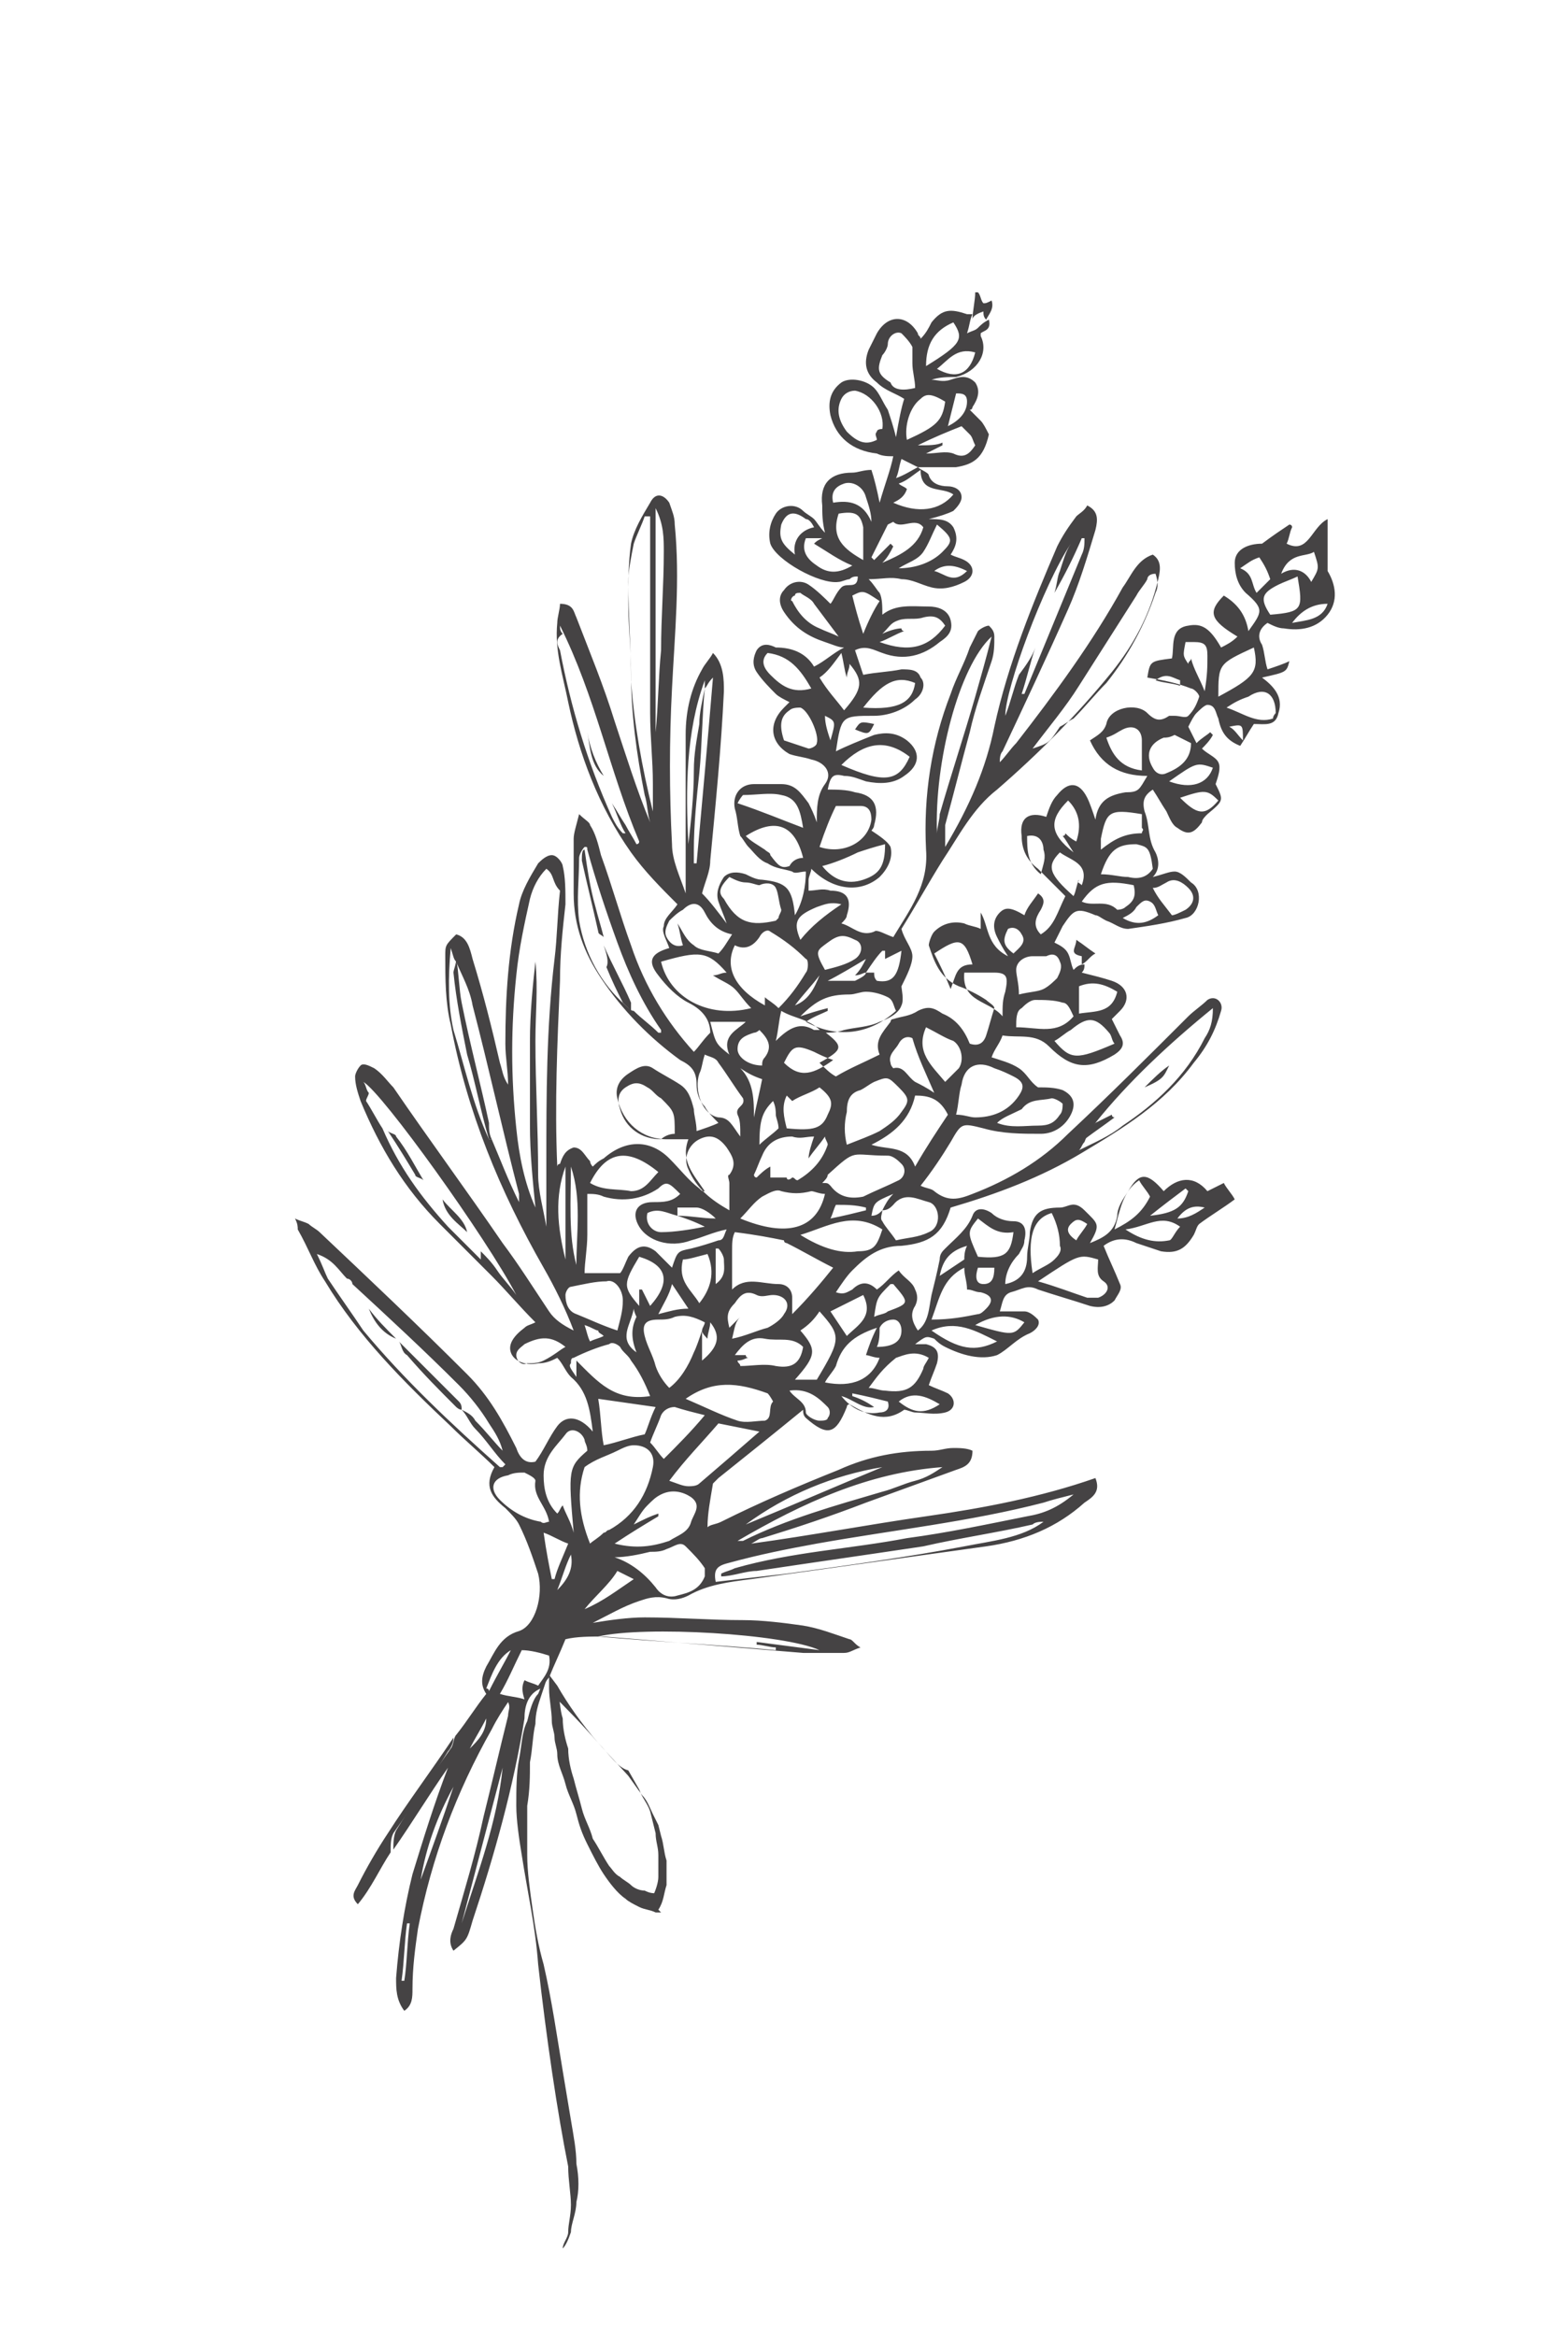 <?xml version="1.0" encoding="utf-8"?>
<!-- Generator: Adobe Illustrator 17.1.0, SVG Export Plug-In . SVG Version: 6.00 Build 0)  -->
<!DOCTYPE svg PUBLIC "-//W3C//DTD SVG 1.1//EN" "http://www.w3.org/Graphics/SVG/1.1/DTD/svg11.dtd">
<svg version="1.1" id="Capa_1" xmlns="http://www.w3.org/2000/svg" xmlns:xlink="http://www.w3.org/1999/xlink" x="0px" y="0px"
	 viewBox="0 0 57.4 85.5" enable-background="new 0 0 57.4 85.5" xml:space="preserve">
<g>
	<g>
		<path fill="#454344" d="M39.7,35.3c0,0.1,0,0.2-0.1,0.3c0.4,0.1,0.8,0.2,1.1,0.3c0.6,0.2,0.7,0.7,0.3,1.1
			c-0.1,0.1-0.2,0.2-0.3,0.3c0.1,0.2,0.2,0.4,0.3,0.6c0.2,0.3,0.1,0.5-0.2,0.7c-1,0.6-1.6,0.5-2.4-0.3c-0.5-0.5-1.1-0.3-1.7-0.4
			c-0.1,0.3-0.3,0.5-0.4,0.8c0.3,0.1,0.7,0.2,1,0.4c0.3,0.2,0.4,0.5,0.7,0.7c0.3,0,0.6,0,0.9,0.1c0.4,0.2,0.5,0.5,0.3,0.9
			c-0.2,0.4-0.6,0.7-1.1,0.7c-0.7,0-1.4,0-2.1-0.2c-0.8-0.2-0.8-0.2-1.2,0.5c-0.3,0.5-0.7,1.1-1.1,1.6c0.2,0.1,0.4,0.1,0.5,0.2
			c0.5,0.4,0.9,0.3,1.4,0.1c1.3-0.5,2.5-1.2,3.5-2.2c1.5-1.4,2.9-2.8,4.4-4.3c0.2-0.2,0.5-0.4,0.7-0.6c0.3-0.2,0.6,0.1,0.5,0.4
			c-0.2,0.7-0.5,1.3-1,1.9c-1.1,1.5-2.6,2.4-4.1,3.3c-1.5,0.9-3.1,1.5-4.8,2c-0.3,1-0.8,1.3-1.8,1.4c-0.8,0-1.3,0.4-1.8,0.9
			c-0.2,0.2-0.4,0.5-0.6,0.8c0.3,0.1,0.4,0,0.6-0.1c0.3-0.3,0.6-0.3,0.9,0c0.3-0.2,0.5-0.5,0.8-0.7c0.2,0.3,0.5,0.4,0.6,0.7
			c0.1,0.2,0.1,0.4,0,0.6c-0.2,0.3-0.1,0.6,0.1,0.9c0.4-0.3,0.4-0.8,0.5-1.3c0.1-0.4,0.2-0.8,0.3-1.3c0-0.2,0.1-0.3,0.2-0.4
			c0.4-0.4,0.8-0.7,1-1.2c0.1-0.3,0.4-0.3,0.7-0.1c0.2,0.2,0.5,0.3,0.8,0.3c0.4,0,0.5,0.3,0.4,0.7c0,0.2-0.1,0.3-0.2,0.5
			c-0.3,0.3-0.5,0.7-0.5,1.1c0.5-0.1,0.8-0.4,0.8-1c0-0.3,0.1-0.6,0.1-0.9c0.1-0.7,0.4-0.9,1.1-0.9c0.3,0,0.5-0.3,0.9,0.1
			c0.5,0.5,0.6,0.5,0.2,1.2c0.5-0.2,0.9-0.4,1-1c0-0.3,0.2-0.6,0.4-0.9c0.4-0.7,0.7-0.7,1.3,0c0.5-0.5,1.1-0.6,1.6,0
			c0.2-0.1,0.4-0.2,0.6-0.3c0.1,0.2,0.3,0.4,0.4,0.6c-0.4,0.3-0.9,0.6-1.3,0.9c-0.1,0.1-0.1,0.2-0.2,0.4c-0.3,0.5-0.6,0.7-1.2,0.6
			c-0.3-0.1-0.6-0.2-0.9-0.3c-0.4-0.2-0.8-0.2-1.2,0.1c0.2,0.5,0.4,0.9,0.6,1.4c0.1,0.2-0.1,0.4-0.2,0.6c-0.2,0.2-0.5,0.3-0.9,0.2
			c-0.6-0.2-1.3-0.4-1.9-0.6c-0.4-0.2-0.6,0-1,0.1c-0.3,0.1-0.3,0.4-0.4,0.7c0.3,0,0.6,0,0.9,0c0.2,0,0.4,0.2,0.5,0.3
			c0.1,0.2-0.1,0.4-0.3,0.5c-0.5,0.2-0.8,0.6-1.2,0.8c-0.6,0.2-1.3,0-1.9-0.3c-0.2-0.1-0.3-0.2-0.4-0.3c-0.3-0.1-0.3-0.1-0.7,0.2
			c0.2,0,0.3,0,0.4,0c0.4,0.1,0.5,0.3,0.4,0.7c-0.1,0.3-0.2,0.5-0.3,0.8c0.2,0.1,0.5,0.2,0.7,0.3c0.3,0.2,0.3,0.6-0.1,0.7
			c-0.4,0.1-0.8,0-1.1,0c-0.1,0-0.3-0.1-0.4-0.1c-0.7,0.5-1.3,0.2-2-0.2c0,0-0.1,0-0.1,0.1c-0.4,1-0.7,1.1-1.5,0.4
			c-0.1-0.1-0.1-0.2-0.1-0.3c-1.1,0.9-2.1,1.7-3.1,2.5c-0.1,0.1-0.2,0.2-0.2,0.2c-0.1,0.6-0.2,1.1-0.2,1.6c0.1-0.1,0.3-0.1,0.5-0.2
			c1.4-0.7,2.8-1.3,4.3-1.9c1.1-0.5,2.2-0.7,3.4-0.7c0.3,0,0.5-0.1,0.8-0.1c0.2,0,0.5,0,0.7,0.1c0,0.5-0.3,0.6-0.6,0.7
			c-1.1,0.4-2.2,0.8-3.3,1.2c-1.3,0.5-2.5,0.9-3.8,1.3c-0.1,0-0.2,0.1-0.4,0.2c2.2-0.3,4.3-0.7,6.4-1c2.1-0.3,4.2-0.7,6.2-1.4
			c0.2,0.5-0.1,0.7-0.4,0.9c-1,0.9-2.2,1.4-3.6,1.6c-2.9,0.4-5.7,0.8-8.6,1.2c-0.8,0.1-1.6,0.2-2.3,0.6c-0.2,0.1-0.5,0.2-0.8,0.1
			c-0.4-0.1-0.7,0-1,0.1c-0.6,0.2-1.1,0.5-1.7,0.8c0.6-0.1,1.3-0.2,1.9-0.2c1.2,0,2.4,0.1,3.6,0.1c0.7,0,1.5,0.1,2.2,0.2
			c0.6,0.1,1.1,0.3,1.7,0.5c0.1,0,0.2,0.2,0.4,0.3c-0.3,0.1-0.4,0.2-0.6,0.2c-0.5,0-1,0-1.5,0c-2.4-0.2-4.9-0.4-7.3-0.6
			c-0.5,0-1,0-1.4,0.1c-0.2,0.5-0.4,0.9-0.6,1.4c-0.1,0.1-0.2,0.3-0.3,0.4c-0.5,0.2-0.6,0.7-0.6,1.1c-0.4,2.5-1.1,5-1.9,7.4
			c-0.2,0.7-0.2,0.7-0.7,1.1c-0.2-0.3-0.1-0.6,0-0.8c0.4-1.4,0.8-2.7,1.1-4.1c0.3-1.2,0.6-2.5,0.9-3.7c0-0.2,0.1-0.3,0-0.5
			c-0.2,0.3-0.4,0.6-0.6,1c-1.3,2.3-2.2,4.7-2.7,7.3c-0.1,0.7-0.2,1.4-0.2,2.2c0,0.3,0,0.6-0.3,0.8c-0.3-0.4-0.3-0.8-0.3-1.2
			c0.1-1.3,0.3-2.6,0.6-3.8c0.4-1.3,0.8-2.6,1.3-3.9c-0.7,1-1.3,2-2,3c0-0.2,0-0.5,0.1-0.7c0.6-1,1.3-2,2-3c0.1-0.1,0.1-0.4,0.2-0.5
			c0.4-0.5,0.7-1,1.1-1.5c-0.2-0.3-0.2-0.6,0-1c0.3-0.5,0.5-1.1,1.2-1.3c0.6-0.2,0.9-1.3,0.7-2.1c-0.2-0.6-0.4-1.2-0.7-1.8
			c-0.1-0.2-0.3-0.4-0.5-0.6c-0.5-0.4-0.8-0.8-0.4-1.5c-0.5-0.5-1.1-1-1.6-1.5c-1.7-1.6-3.4-3.3-4.6-5.3c-0.4-0.6-0.6-1.2-1-1.9
			c0-0.1,0-0.2-0.1-0.4c0.2,0.1,0.3,0.1,0.5,0.2c0.1,0.1,0.3,0.2,0.4,0.3c1.8,1.7,3.6,3.4,5.4,5.2c0.8,0.8,1.3,1.7,1.8,2.7
			c0.1,0.3,0.3,0.6,0.7,0.5c0.3-0.4,0.5-0.9,0.8-1.3c0.3-0.4,0.8-0.4,1.3,0.2c-0.1-0.8-0.2-1.5-0.8-2c-0.2-0.2-0.3-0.5-0.5-0.7
			c-0.2,0.1-0.4,0.2-0.7,0.2c-0.5,0.1-0.9-0.1-1-0.4c-0.1-0.3,0.1-0.6,0.5-0.9c0.1-0.1,0.2-0.1,0.4-0.2c-0.6-0.6-1.1-1.2-1.6-1.7
			c-0.6-0.6-1.3-1.3-1.9-1.9c-1.3-1.3-2.2-2.8-2.9-4.5c-0.1-0.3-0.2-0.6-0.2-0.9c0-0.1,0.1-0.3,0.2-0.4c0.1-0.1,0.3,0,0.5,0.1
			c0.3,0.2,0.5,0.5,0.7,0.7c1.3,1.9,2.7,3.8,4,5.7c0.6,0.8,1.1,1.6,1.7,2.5c0.2,0.3,0.5,0.5,0.9,0.7c-0.3-0.8-0.7-1.6-1.1-2.3
			c-1.6-2.8-2.8-5.7-3.4-8.9c-0.2-0.8-0.2-1.7-0.2-2.5c0-0.4,0-0.4,0.4-0.8c0.4,0.1,0.5,0.5,0.6,0.9c0.4,1.3,0.7,2.5,1,3.8
			c0.1,0.3,0.1,0.5,0.3,0.8c0-0.5-0.1-1-0.1-1.5c0-1.7,0.1-3.4,0.5-5.1c0.1-0.5,0.4-1,0.7-1.5c0.1-0.1,0.3-0.3,0.5-0.3
			c0.2,0,0.4,0.3,0.4,0.4c0.1,0.4,0.1,0.9,0.1,1.4c-0.1,0.9-0.2,1.8-0.2,2.8c-0.1,2.3-0.2,4.5-0.1,6.8c0,0,0-0.1,0.1-0.1
			c0.1-0.3,0.2-0.5,0.5-0.6c0.3,0,0.4,0.3,0.6,0.5c0,0,0,0.1,0.1,0.2c0.1-0.1,0.2-0.2,0.4-0.3c0.8-0.7,1.7-0.7,2.4,0
			c0.4,0.4,0.7,0.8,1.1,1.1c0.1,0.1,0.1,0.1,0.2,0.1c-0.4-0.6-0.9-1.1-0.6-1.9c-0.3,0-0.5,0-0.8,0c-0.9,0-1.6-0.6-1.8-1.5
			c-0.1-0.4,0.1-0.7,0.4-0.9c0.3-0.2,0.6-0.4,0.9-0.2c0.3,0.2,0.7,0.4,1,0.6c0.3,0.2,0.4,0.5,0.5,0.9c0,0.2,0.1,0.5,0.1,0.8
			c0.3-0.1,0.6-0.2,0.8-0.3c-0.2-0.2-0.4-0.4-0.5-0.6c-0.2-0.2-0.3-0.5-0.3-0.8c0-0.5-0.2-0.7-0.6-0.9c-1.1-0.8-2.1-1.8-2.9-3
			c-0.6-0.9-1-1.9-1-3.1c0-0.7,0-1.4,0-2c0-0.2,0.1-0.5,0.2-0.9c0.2,0.2,0.4,0.3,0.4,0.4c0.2,0.3,0.3,0.7,0.4,1.1
			c0.4,1.1,0.7,2.2,1.1,3.3c0.5,1.5,1.3,2.8,2.3,3.9c0.2-0.2,0.3-0.4,0.6-0.7c0-0.4-0.2-0.8-0.8-1.1c-0.4-0.2-0.8-0.6-1.1-1
			c-0.4-0.5-0.3-0.8,0.4-1c-0.1-0.3-0.3-0.6-0.2-0.8c0-0.3,0.3-0.5,0.5-0.8c-0.6-0.6-1.2-1.2-1.7-1.9c-1.2-1.7-1.9-3.6-2.3-5.5
			c-0.2-1-0.5-1.9-0.4-2.9c0-0.2,0.1-0.5,0.1-0.7c0.5,0,0.5,0.3,0.6,0.5c0.5,1.3,1,2.5,1.4,3.8c0.4,1.2,0.8,2.5,1.3,3.7
			c-0.1-0.3-0.1-0.7-0.2-1c-0.3-1.5-0.5-3-0.5-4.5c0-0.8-0.1-1.7-0.1-2.5c0-0.8,0-1.5,0.1-2.2c0.1-0.5,0.4-1,0.7-1.5
			c0.2-0.4,0.5-0.3,0.7,0c0.1,0.3,0.2,0.5,0.2,0.8c0.2,2,0,4-0.1,6c-0.1,1.9-0.1,3.8,0,5.7c0,0.6,0.3,1.2,0.5,1.8c0-0.7,0-1.3,0-2
			c0-1.3,0-2.5,0-3.8c0-0.9,0.2-1.7,0.6-2.4c0.1-0.2,0.3-0.4,0.4-0.6c0.4,0.4,0.4,1,0.4,1.4c-0.1,2.1-0.3,4.1-0.5,6.2
			c0,0.4-0.2,0.8-0.3,1.2c0.3,0.3,0.6,0.7,0.9,1.1c-0.1-0.3-0.2-0.5-0.3-0.8c-0.1-0.3,0-0.6,0.2-0.9c0.2-0.2,0.5-0.2,0.8-0.1
			c0.2,0.1,0.4,0.2,0.6,0.2c0.9,0.1,1.1,0.3,1.2,1.3c0.3-0.5,0.4-1.1,0.4-1.6c-0.2,0-0.4,0.1-0.5,0c-0.3-0.1-0.6-0.1-0.9-0.3
			c-0.3-0.1-0.5-0.4-0.7-0.6c-0.1-0.1-0.2-0.3-0.3-0.4c-0.1-0.3-0.1-0.7-0.2-1c-0.1-0.5,0.2-0.9,0.7-0.9c0.3,0,0.7,0,1,0
			c0.5,0,0.7,0.3,1,0.7c0.1,0.2,0.2,0.4,0.3,0.7c0-0.5,0-1,0.3-1.4c0.3-0.4,0-0.8-0.5-0.9c-0.3-0.1-0.5-0.1-0.8-0.2
			c-0.7-0.4-0.8-1.1-0.2-1.7c0.1-0.1,0.1-0.1,0.2-0.2c-0.2-0.1-0.4-0.2-0.5-0.3c-0.2-0.2-0.5-0.5-0.7-0.8c-0.2-0.3-0.1-0.6,0-0.8
			c0.2-0.3,0.5-0.2,0.7-0.1c0.6,0,1.1,0.2,1.4,0.7c0.4-0.2,0.7-0.5,1.1-0.7c-0.2,0-0.4-0.1-0.7-0.2c-0.6-0.2-1.1-0.5-1.5-1.1
			c-0.2-0.3-0.2-0.6,0-0.8c0.2-0.3,0.6-0.4,0.9-0.2c0.3,0.2,0.6,0.5,0.8,0.7c0.1-0.1,0.2-0.4,0.4-0.6c0.2-0.2,0.6,0.1,0.6-0.4
			c-0.1,0-0.2,0-0.3,0.1c-0.1,0-0.3,0.1-0.4,0.1c-0.7,0.1-2.3-0.8-2.5-1.4c-0.1-0.4,0-0.8,0.2-1.1c0.2-0.3,0.7-0.4,1-0.1
			c0.1,0.1,0.3,0.2,0.4,0.3c0.1,0.1,0.2,0.3,0.4,0.5c-0.1-0.4-0.1-0.7-0.1-1c-0.1-0.8,0.3-1.2,1.1-1.2c0.2,0,0.4-0.1,0.7-0.1
			c0.1,0.3,0.2,0.7,0.3,1.2c0.2-0.7,0.4-1.2,0.5-1.7c-0.2,0-0.4,0-0.6-0.1c-0.9-0.1-1.5-0.6-1.7-1.4c-0.1-0.5,0-0.9,0.4-1.2
			c0.3-0.2,0.9-0.1,1.2,0.2c0.2,0.2,0.3,0.5,0.5,0.8c0.1,0.3,0.2,0.6,0.3,1c0.1-0.6,0.2-1.1,0.3-1.4c-0.3-0.2-0.7-0.3-1-0.6
			c-0.4-0.3-0.5-0.7-0.3-1.2c0.1-0.2,0.2-0.4,0.3-0.6c0.4-0.7,1.1-0.7,1.5,0c0,0.1,0.1,0.1,0.1,0.2c0.2-0.2,0.3-0.4,0.4-0.6
			c0.4-0.5,0.7-0.5,1.3-0.3c0.1,0,0.1,0,0.2,0l0,0c-0.1,0.2-0.1,0.4-0.2,0.7c0.2-0.1,0.3-0.1,0.4-0.2c0.1-0.1,0.2-0.2,0.4-0.3
			c0.1,0.4-0.2,0.4-0.3,0.5c0,0,0,0.1,0,0.1c0.3,0.6-0.1,1.3-0.9,1.5c-0.3,0-0.6,0-0.9,0.1c0.2,0,0.4,0.1,0.7,0
			c0.3-0.1,0.6-0.2,0.9,0.1c0.2,0.3,0.1,0.6-0.1,0.9c0,0,0,0.1-0.1,0.1c0.1,0.1,0.3,0.3,0.4,0.4c0.1,0.1,0.2,0.3,0.3,0.5
			C36,16.8,35.6,17,35,17.1c-0.5,0-0.9,0-1.4,0c-0.2-0.1-0.4-0.2-0.6-0.3c-0.1,0.3-0.1,0.5-0.2,0.7c0.3-0.1,0.6-0.3,0.8-0.4
			c0.1,0.1,0.4,0.2,0.4,0.3c0.1,0.3,0.4,0.4,0.7,0.4c0.2,0,0.5,0.1,0.5,0.4c0,0.2-0.2,0.4-0.3,0.5c-0.2,0.1-0.5,0.2-0.9,0.3
			c0.4,0,0.7,0,0.9,0.3c0.2,0.4,0.1,0.7-0.1,1c0.2,0.1,0.3,0.1,0.5,0.2c0.4,0.2,0.4,0.6,0,0.8c-0.4,0.2-0.8,0.3-1.2,0.2
			c-0.4-0.1-0.7-0.3-1.1-0.3c-0.4-0.1-0.7,0-1.2,0c0.2,0.2,0.3,0.4,0.4,0.5c0.1,0.2,0.1,0.5,0.1,0.8c0.5-0.4,1.1-0.3,1.7-0.3
			c0.3,0,0.7,0.1,0.8,0.5c0.1,0.4-0.1,0.6-0.4,0.8c-0.6,0.5-1.3,0.7-2.1,0.4c-0.3-0.1-0.6-0.3-1-0.1c0.1,0.3,0.2,0.6,0.3,0.9
			c0.5-0.1,0.9-0.1,1.4-0.2c0.3,0,0.6,0,0.7,0.3c0.2,0.2,0.1,0.6-0.2,0.8c-0.4,0.4-1,0.6-1.5,0.6c-1.2,0-1.2,0-1.4,1.3
			c0.4-0.2,0.9-0.4,1.4-0.6c0.4-0.1,0.8-0.1,1.2,0.2c0.5,0.4,0.5,0.9-0.1,1.3c-0.4,0.3-0.9,0.3-1.4,0.2c-0.3-0.1-0.5-0.2-0.8-0.2
			c-0.4-0.1-0.5,0-0.6,0.5c0.3,0,0.7,0,1,0.1c0.7,0.1,0.9,0.5,0.7,1.2c0,0.1-0.1,0.2-0.1,0.2c0.3,0.2,0.6,0.4,0.7,0.6
			c0.1,0.4-0.1,0.8-0.4,1.1c-0.7,0.6-1.7,0.5-2.5-0.3c0,0.1-0.1,0.3-0.1,0.4c0,0.1,0,0.3,0,0.4c0.3,0,0.5-0.1,0.8,0
			c0.6,0,0.8,0.3,0.6,0.9c0,0.1-0.1,0.2-0.2,0.3c0.4,0.1,0.7,0.5,1.2,0.3c0.1-0.1,0.4,0.1,0.7,0.2c0.6-1,1.3-1.9,1.2-3.2
			c-0.1-2,0.2-3.9,0.9-5.7c0.2-0.6,0.5-1.1,0.7-1.7c0.1-0.2,0.2-0.4,0.3-0.6c0.1-0.1,0.3-0.2,0.4-0.2c0.1,0.1,0.2,0.2,0.2,0.4
			c0,0.3,0,0.6-0.1,0.9c-0.3,0.9-0.6,1.7-0.8,2.6c-0.3,1.1-0.6,2.3-0.9,3.4c0,0.2,0,0.4,0,0.8c0.9-1.5,1.5-2.9,1.8-4.4
			c0.5-2.3,1.4-4.5,2.3-6.6c0.2-0.4,0.4-0.7,0.7-1.1c0.1-0.1,0.3-0.2,0.4-0.4c0.4,0.2,0.4,0.5,0.3,0.9c-0.3,1-0.6,2-1,2.9
			c-0.8,1.8-1.6,3.5-2.4,5.2c-0.1,0.1-0.1,0.3-0.1,0.4c0.2-0.2,0.4-0.5,0.6-0.7c1.4-1.8,2.8-3.7,3.9-5.7c0.3-0.4,0.5-1,1.1-1.2
			c0.3,0.2,0.3,0.5,0.2,0.9c-0.3,1.3-0.9,2.4-1.7,3.4c-1.3,1.6-2.7,3-4.2,4.3c-0.9,0.7-1.4,1.7-2,2.6c-0.5,0.8-1,1.7-1.5,2.5
			c0.1,0.4,0.4,0.7,0.4,1c0,0.3-0.2,0.7-0.4,1.1c0,0.1,0.1,0.5,0,0.7c-0.1,0.3-0.5,0.5-0.8,0.6c-0.4,0.2-0.9,0.2-1.3,0.3
			c-0.3,0.1-0.5,0.1-0.8,0.1c-0.4-0.5-1-0.5-1.5-0.8c-0.1,0.4-0.1,0.7-0.2,1.1c0.5-0.5,0.9-0.7,1.4-0.4c0.1,0,0.2,0,0.3,0
			c0.8,0.6,0.8,0.7-0.1,1.2c0.2,0.2,0.4,0.4,0.6,0.5c0.5-0.3,1-0.5,1.6-0.8c-0.2-0.5,0.1-0.8,0.4-1.2c0,0,0-0.1,0.1-0.1
			c0.3-0.1,0.6-0.1,0.9-0.3c0.4-0.2,0.6-0.1,0.9,0.1c0.5,0.2,0.8,0.6,1,1.1c0.3,0.1,0.5,0,0.6-0.3c0.1-0.3,0.2-0.7,0.3-1
			c0-0.1-0.2-0.2-0.3-0.3c-0.3-0.2-0.7-0.4-1-0.5c-0.7-0.3-0.9-0.9-1.1-1.5c0-0.1,0.1-0.4,0.2-0.5c0.3-0.3,0.7-0.4,1.1-0.3
			c0.2,0.1,0.4,0.1,0.6,0.2c0-0.2,0-0.4,0-0.6c0.3,0.5,0.2,1.2,1,1.6c-0.2-0.3-0.3-0.5-0.4-0.7c-0.2-0.4-0.1-0.7,0.1-0.9
			c0.2-0.2,0.4-0.2,0.9,0.1c0.1-0.3,0.3-0.5,0.5-0.8c0.3,0.2,0.2,0.4,0.1,0.6c-0.2,0.3-0.3,0.6,0,0.9c0.5-0.3,0.6-0.8,0.9-1.4
			c-0.3-0.3-0.7-0.7-1-1c-0.4-0.3-0.6-0.7-0.6-1.2c-0.1-0.7,0.3-0.9,0.9-0.7c0.1-0.3,0.2-0.6,0.4-0.8c0.4-0.5,0.8-0.5,1.1,0.1
			c0.1,0.2,0.2,0.5,0.3,0.8c0.1-0.7,0.5-0.9,1.1-1c0.5,0,0.5-0.1,0.8-0.6c-1,0-1.7-0.4-2.1-1.3c0.3-0.2,0.5-0.3,0.6-0.6
			c0.1-0.6,1.1-0.8,1.5-0.4c0.3,0.3,0.5,0.3,0.8,0.1c0,0,0.1,0,0.2,0c0.2,0,0.4,0.1,0.5,0c0.2-0.2,0.3-0.4,0.4-0.7
			c0-0.1-0.2-0.3-0.3-0.3c-0.5-0.2-1-0.3-1.6-0.4c0.1-0.6,0.1-0.6,0.9-0.7c0.1-0.4-0.1-1.1,0.6-1.2c0.5-0.1,0.8,0.1,1.2,0.8
			c0.2-0.1,0.4-0.2,0.6-0.4c-1-0.6-1.1-0.9-0.5-1.5c0.5,0.3,0.8,0.7,0.9,1.3c0.5-0.7,0.6-0.8-0.1-1.4c-0.3-0.3-0.4-0.7-0.4-1.1
			c0-0.5,0.5-0.7,1-0.7c0.4-0.3,0.7-0.5,1-0.7c0,0,0.1,0,0.1,0.1c-0.1,0.2-0.1,0.4-0.2,0.6c0.8,0.4,0.9-0.6,1.5-0.9
			c0,0.6,0,1.1,0,1.6c0,0.1,0,0.3,0,0.3c0.3,0.5,0.4,1.1,0,1.6c-0.4,0.5-1,0.6-1.6,0.5c-0.2,0-0.4-0.1-0.6-0.2
			c-0.3,0.2-0.4,0.5-0.2,0.8c0.1,0.3,0.1,0.6,0.2,0.9c0.3-0.1,0.6-0.2,0.8-0.3c-0.1,0.4-0.1,0.4-1,0.6c0.4,0.3,0.8,0.7,0.6,1.3
			c-0.1,0.5-0.5,0.4-0.9,0.4c-0.2,0.3-0.3,0.5-0.5,0.8c-0.5-0.2-0.7-0.5-0.8-1c-0.1-0.2-0.1-0.5-0.4-0.5c-0.1,0-0.3,0.2-0.4,0.3
			c-0.1,0.1-0.2,0.3-0.3,0.5c0.1,0.2,0.2,0.4,0.3,0.6c0.2-0.2,0.4-0.3,0.5-0.4c0,0,0.1,0.1,0.1,0.1c-0.1,0.2-0.3,0.4-0.4,0.5
			c0.2,0.2,0.5,0.3,0.6,0.5c0.1,0.2,0,0.5-0.1,0.8c0.3,0.6,0.3,0.6-0.3,1.1c-0.1,0.1-0.2,0.2-0.2,0.3c-0.3,0.4-0.5,0.5-0.9,0.2
			c-0.2-0.1-0.3-0.4-0.4-0.6c-0.2-0.3-0.3-0.5-0.5-0.8c-0.3,0.2-0.4,0.4-0.3,0.8c0.2,0.5,0.1,1,0.4,1.5c0.1,0.2,0.2,0.6-0.1,0.9
			c0.4-0.1,0.6-0.2,0.8-0.2c0.2,0,0.4,0.2,0.6,0.4c0.5,0.3,0.3,1.2-0.2,1.3c-0.7,0.2-1.4,0.3-2.1,0.4c-0.3,0-0.5-0.2-0.8-0.3
			c-0.2-0.1-0.3-0.2-0.4-0.2c-0.7-0.3-0.8-0.2-1.2,0.4c-0.1,0.2-0.2,0.4-0.3,0.6c0.2,0.1,0.4,0.2,0.5,0.4c0.1,0.2,0.1,0.4,0.2,0.6
			C39.4,35.4,39.5,35.3,39.7,35.3L39.7,35.3z M31.7,35.6c-0.1,0-0.2,0.1-0.4,0.1c0.2-0.2,0.3-0.4,0.4-0.6c-0.5,0.3-1,0.6-1.4,0.8
			c0.4,0,0.7,0,1,0C31.5,35.8,31.7,35.7,31.7,35.6c0.1,0,0.2,0,0.3,0c0,0.1,0,0.2,0.1,0.3c0.6,0.1,0.8-0.2,0.9-1.1
			c-0.2,0.1-0.4,0.2-0.6,0.3c0-0.1,0-0.2,0-0.3c0,0-0.1,0-0.1,0C32.1,35,31.9,35.3,31.7,35.6z M27.6,37.8c-0.3,0.1-0.6,0.2-0.6,0.6
			c0,0.3,0.4,0.6,0.9,0.6c0-0.1,0-0.2,0.1-0.3c0.3-0.4,0.1-0.7-0.2-1C27.8,37.7,27.7,37.8,27.6,37.8z M24.8,44.5
			c-0.4-0.1-0.7-0.3-1.1-0.1c-0.1,0.4,0.2,0.7,0.5,0.7c0.5,0,1.1-0.1,1.6-0.2C25.4,44.7,25.1,44.6,24.8,44.5c0.5,0,0.9,0.1,1.4,0.1
			c-0.2-0.2-0.5-0.4-0.7-0.4c-0.2,0-0.5,0-0.7,0C24.8,44.2,24.8,44.4,24.8,44.5z M30.6,50c-0.1,0.2-0.3,0.4-0.4,0.6
			c1,0.2,1.7-0.1,2-0.9c-0.2,0-0.4-0.1-0.5-0.1c0.1-0.3,0.2-0.6,0.4-1C31.2,48.9,30.8,49.3,30.6,50z M25.8,25.2c0-0.1,0-0.2,0-0.3
			c-0.7,1.9-0.7,4-0.6,6c0.1-0.9,0.2-1.8,0.2-2.7c0-0.6,0.1-1.1,0.2-1.7C25.6,26.1,25.7,25.7,25.8,25.2c-0.1,1-0.1,2.1-0.2,3.1
			c-0.1,0.9-0.2,1.9-0.2,2.8c0,0.2,0,0.3,0,0.5c0,0,0.1,0,0.1,0c0.2-2.2,0.4-4.4,0.6-6.8C25.9,25,25.9,25.1,25.8,25.2z M14,41.3
			c0.6,1.4,1.4,2.5,2.4,3.6c0.4,0.4,0.7,0.7,1.2,1.2c0-0.2,0-0.2,0-0.3c0.2,0.2,0.4,0.4,0.6,0.7c0.2,0.3,0.5,0.6,0.7,0.9
			c-1.1-2.1-4.9-7.4-5.6-7.8c0.1,0.1,0.1,0.3,0.2,0.4c0,0.1-0.1,0.2-0.1,0.3C13.6,40.6,13.8,41,14,41.3z M17.9,41.7c0,0,0.1,0,0.1,0
			c0.3,0.7,0.6,1.5,1,2.3c0-0.1,0-0.2,0-0.3c-0.6-2.3-1.1-4.6-1.7-6.9c-0.1-0.6-0.4-1.1-0.6-1.6c-0.1-0.1-0.1-0.2-0.2-0.5
			c-0.1,1.1-0.1,2.1,0.1,3C17,39,17.3,40.4,17.9,41.7z M37.9,23.7c-0.2,0.6-0.3,1.1-0.5,1.7c0,0,0.1,0,0.1,0
			c0.7-1.7,1.4-3.4,2.1-5.1c0.1-0.2,0.1-0.4,0.1-0.6c0,0-0.1,0-0.1,0c-0.3,0.7-0.6,1.3-1,2c0.1-0.3,0.1-0.6,0.2-0.8
			c0.1-0.3,0.2-0.7,0.4-1c-1,1.5-2.4,5.3-2.4,6.3c0.2-0.5,0.3-1,0.5-1.5C37.6,24.3,37.8,24,37.9,23.7z M23.2,37
			c0.3,0.3,0.6,0.5,0.9,0.8c0,0,0,0,0.1,0c0,0,0,0,0-0.1c-0.7-1-1.2-2.1-1.6-3.2c-0.4-1.1-0.8-2.3-1.1-3.4c0-0.1,0-0.1-0.1-0.1
			c-0.1,0.1-0.2,0.3-0.2,0.4c0,0.8-0.1,1.5,0,2.3c0.2,1.2,0.8,2.3,1.7,3.1C23,36.9,23.1,37,23.2,37z M29,43.1c0.1,0,0.1,0.1,0.2,0.1
			c0.5-0.3,0.9-0.7,1.1-1.3c0-0.1-0.1-0.2-0.1-0.3c-0.2,0.3-0.4,0.5-0.6,0.8c0-0.2,0.1-0.5,0.2-0.8c-0.3,0-0.5,0.1-0.8,0
			c-0.5,0-0.9,0.2-1.1,0.7c-0.1,0.2-0.2,0.5-0.3,0.7c0,0,0,0.1,0.1,0.1c0.1-0.1,0.3-0.3,0.5-0.4c0,0.2,0,0.3,0,0.4
			c0.2,0,0.4,0,0.6,0C28.8,43.2,28.9,43.2,29,43.1z M32.3,44.3c0.1-0.2,0.2-0.4,0.4-0.6c-0.7,0.3-0.7,0.3-0.8,0.8
			C32.1,44.5,32.2,44.4,32.3,44.3c0,0.1-0.1,0.3,0,0.4c0.1,0.2,0.3,0.4,0.5,0.7c0.4-0.1,0.8-0.1,1.2-0.3c0.5-0.2,0.4-1,0-1.1
			c-0.4-0.1-0.9-0.4-1.3,0.1C32.6,44.2,32.5,44.3,32.3,44.3z M42,21.2c-0.1,0.2-0.3,0.4-0.4,0.6c-0.7,1.1-1.4,2.2-2.1,3.3
			c-0.5,0.8-1.1,1.5-1.7,2.3c0.6-0.2,0.6-0.2,1-0.8c0.2-0.1,0.3-0.2,0.5-0.3c0.4-0.4,0.8-0.9,1.2-1.3c0.8-1,1.4-2.1,1.8-3.3
			c0.1-0.2,0.1-0.4,0-0.7C42.1,21,42,21.1,42,21.2z M22.4,29.4c0.2,0.3,0.3,0.5,0.5,0.8c0.1,0.2,0.3,0.5,0.4,0.7c0,0,0.1,0,0.1-0.1
			c-1.1-2.6-1.6-5.3-2.9-7.9c0,0.1,0,0.2,0.1,0.3c-0.3,0.2-0.2,0.4-0.1,0.6c0.4,2.1,1,4.1,1.9,6.1c0.1,0.2,0.2,0.4,0.4,0.6
			c0,0,0,0,0.1,0C22.7,30.2,22.6,29.8,22.4,29.4z M25.7,48.7c0,0.4,0,0.7,0,1.1c0.6-0.5,0.7-0.9,0.3-1.4c0,0.2-0.1,0.4-0.1,0.6
			C25.8,48.9,25.7,48.8,25.7,48.7c0-0.1,0.1-0.2,0.1-0.3c-0.4-0.2-0.7-0.3-1.1-0.2c-0.2,0.1-0.4,0.1-0.6,0.1c-0.5,0-0.6,0.2-0.5,0.6
			c0.1,0.4,0.3,0.7,0.4,1.1c0.1,0.3,0.3,0.6,0.5,0.8c0.4-0.3,0.7-0.8,0.9-1.3C25.5,49.3,25.6,49,25.7,48.7z M40.1,41.1
			c-0.1,0.2-0.3,0.4-0.4,0.7c-0.1,0.1-0.1,0.2-0.2,0.3c0.6-0.3,1.1-0.5,1.6-0.9c1.2-0.8,2.3-1.8,3-3.2c0.2-0.3,0.3-0.6,0.3-1.1
			C42.8,38.2,41.3,39.6,40.1,41.1z M12.7,46.8c-0.3-0.3-0.5-0.7-1.1-0.9c0.2,0.4,0.3,0.7,0.4,0.9c0.4,0.6,0.9,1.3,1.3,1.9
			c1.5,1.8,3.2,3.4,5,5c0,0,0,0,0.1,0c0,0,0,0,0.1-0.1c-0.4-0.4-0.7-0.9-1.1-1.3c-0.2-0.2-0.3-0.5-0.5-0.7c0.2,0.1,0.4,0.2,0.5,0.4
			c0.4,0.4,0.7,0.8,1,1.1c-0.1-0.4-0.3-0.7-0.5-1c-0.3-0.5-0.7-1-1.1-1.4c-1.3-1.3-2.6-2.5-3.9-3.7C12.9,46.9,12.8,46.8,12.7,46.8z
			 M22.1,56.1c0.1,0,0.1-0.1,0.2-0.1c0.9-0.5,1.4-1.3,1.6-2.3c0.1-0.5-0.2-0.8-0.7-0.8c-0.2,0-0.4,0.1-0.6,0.2
			c-0.4,0.2-0.8,0.3-1.2,0.6c-0.3,0.9-0.2,1.8,0.2,2.8C21.7,56.4,21.9,56.3,22.1,56.1z M20,31.8c-0.3,0.3-0.5,0.7-0.6,1.1
			c-0.2,0.9-0.4,1.8-0.5,2.8c-0.2,1.9-0.2,3.7,0,5.6c0.1,1,0.3,2,0.7,2.9c-0.1-1-0.2-2-0.2-3c0-1,0-2.1,0-3.1c0-1,0.1-2,0.2-2.9
			c0.1,1,0,1.9,0,2.9c0,1.6,0.1,3.2,0.1,4.9c0,0.6,0.2,1.3,0.3,1.9c0-0.8,0-1.5,0-2.3c0-2.5,0-5,0.3-7.5c0.1-0.8,0.1-1.6,0.2-2.5
			C20.2,32.3,20.3,32,20,31.8z M26.4,57.7c0,0,0-0.1,0-0.1c0.2-0.1,0.3-0.1,0.5-0.2c2.1-0.6,4.2-0.7,6.3-1.1
			c1.5-0.2,2.9-0.5,4.4-0.8c0.6-0.1,1.1-0.3,1.7-0.8c-0.4,0.1-0.8,0.2-1.1,0.3c-2.7,0.7-5.5,1-8.3,1.5c-1.1,0.2-2.1,0.4-3.2,0.7
			c-0.4,0.1-0.6,0.2-0.5,0.7c0.9-0.1,1.7-0.2,2.6-0.3c2.2-0.3,4.4-0.6,6.5-1c1-0.2,2.1-0.3,2.9-0.9c-0.1,0-0.3,0-0.4,0.1
			c-1.3,0.3-2.7,0.5-4,0.8c-2,0.3-4.1,0.6-6.1,0.9C27.3,57.5,26.8,57.7,26.4,57.7z M26.6,45C26.6,45,26.6,45,26.6,45
			c-0.5,0.1-0.9,0.3-1.3,0.4c-0.8,0.3-1.6,0-1.9-0.5c-0.3-0.5-0.1-0.9,0.5-0.9c0.4,0,0.7,0,1-0.3c-0.4-0.4-0.5-0.5-0.8-0.2
			c-0.6,0.4-1.3,0.5-2,0.3c-0.2-0.1-0.4-0.1-0.6-0.1c0,0.5,0,1,0,1.5c0,0.5-0.1,1-0.1,1.4c0.5,0,0.9,0,1.3,0
			c0.1-0.1,0.2-0.4,0.3-0.6c0.3-0.4,0.6-0.5,1-0.2c0.2,0.2,0.4,0.4,0.6,0.6c0.2-0.6,0.2-0.6,0.7-0.7c0.4-0.1,0.7-0.2,1-0.3
			C26.5,45.4,26.5,45.2,26.6,45z M26.9,45.1c-0.1,0.2-0.1,0.4-0.1,0.7c0,0.4,0,0.9,0,1.4c0.5-0.5,1.1-0.2,1.7-0.2
			c0.3,0,0.5,0.2,0.5,0.5c0,0.2,0,0.4,0,0.6c0.6-0.6,1.1-1.2,1.5-1.7c-0.6-0.3-1.1-0.6-1.7-0.9c0,0-0.1,0-0.1-0.1
			C28.2,45.3,27.7,45.2,26.9,45.1z M23.9,29.7c0-0.3,0-0.7,0-1c0-0.9-0.1-1.7-0.1-2.6c0-1.9,0-3.8,0-5.7c0-0.5,0-1,0-1.5
			c-0.1,0-0.1,0-0.2,0c-0.1,0.3-0.3,0.7-0.4,1c-0.1,0.5-0.2,1-0.2,1.4c0,1.2,0.1,2.4,0.1,3.6C23.2,26.4,23.5,28.1,23.9,29.7z
			 M26.9,34.6c-0.4,0.8,0,1.6,1.1,2.2c0-0.1,0-0.2,0-0.3c0.1,0.1,0.3,0.2,0.5,0.4c0.4-0.4,0.7-0.8,1-1.3c0.1-0.1,0.1-0.5,0-0.5
			c-0.4-0.4-0.8-0.7-1.3-1c-0.1-0.1-0.3,0-0.4,0.2C27.6,34.6,27.3,34.8,26.9,34.6z M27.5,36.9c-0.3-0.3-0.4-0.5-0.6-0.7
			c-0.2-0.2-0.5-0.3-0.8-0.5c0.2,0,0.3-0.1,0.5-0.1c-0.7-0.8-1-0.8-2.4-0.4C24.5,36.5,25.9,37.3,27.5,36.9z M29.5,37.4
			c1.1,0.6,2.3,0.5,3.3-0.4c-0.1-0.2-0.1-0.4-0.3-0.5c-0.2-0.1-0.5-0.2-0.8-0.2c-0.2,0-0.4,0.1-0.6,0.1c-0.8,0-1.2,0.2-1.8,0.8
			c0.3-0.1,0.6-0.2,1-0.3c0,0,0,0.1,0,0.1C30.1,37.1,29.8,37.2,29.5,37.4z M31,41.9c0.5-0.2,0.8-0.3,1.2-0.5
			c0.3-0.2,0.6-0.4,0.8-0.7c0.3-0.4,0.3-0.5-0.1-0.9c-0.4-0.4-0.4-0.4-0.9-0.2c-0.2,0.1-0.3,0.2-0.5,0.3c-0.4,0.1-0.5,0.4-0.5,0.8
			C30.9,41.1,30.9,41.5,31,41.9z M22.5,57c0.6,0.2,1.1,0.6,1.5,1.1c0.2,0.3,0.5,0.4,0.8,0.3c0.4-0.1,0.8-0.2,1-0.7
			c0-0.1,0-0.2,0-0.3c-0.2-0.3-0.4-0.5-0.7-0.8c-0.2-0.2-0.4,0-0.7,0.1c-0.2,0.1-0.4,0.1-0.6,0.1C23.4,56.9,22.9,57,22.5,57z
			 M26.7,44.3c0-0.4,0-0.7,0-1c0-0.1-0.1-0.3,0-0.3c0.3-0.4,0.1-0.7-0.1-1c-0.3-0.4-0.6-0.5-1-0.3c-0.4,0.2-0.6,0.7-0.4,1.1
			C25.5,43.5,26,43.9,26.7,44.3z M35,40.8c0.3,0,0.5,0.1,0.7,0.1c0.6,0,1.2-0.2,1.6-0.8c0.2-0.3,0.2-0.5-0.2-0.7
			c-0.2-0.1-0.4-0.2-0.7-0.3c-0.6-0.3-1.1-0.1-1.2,0.6C35.1,40,35.1,40.4,35,40.8z M24.1,55.4c0,0,0,0.1,0,0.1c-0.5,0.3-1,0.6-1.6,1
			c0.8,0.2,1.4,0.1,2-0.1c0.3-0.2,0.7-0.3,0.8-0.7c0.1-0.3,0.4-0.6,0-0.9c-0.3-0.2-0.7-0.3-1.1-0.1c-0.2,0.1-0.3,0.2-0.5,0.4
			c-0.2,0.2-0.3,0.4-0.5,0.7C23.6,55.6,23.8,55.5,24.1,55.4z M36.3,23.3c-1.2,1.1-2.1,4.6-2,7.2c0-0.2,0.1-0.5,0.1-0.7
			c0.4-1.4,0.9-2.9,1.3-4.3C35.9,24.8,36.1,24.1,36.3,23.3z M24.7,41.5c0-0.8,0-0.8-0.5-1.3c-0.2-0.1-0.3-0.3-0.5-0.4
			c-0.3-0.2-0.5-0.2-0.8,0c-0.3,0.2-0.3,0.5-0.2,0.8c0.2,0.7,0.8,1.1,1.5,1.1C24.3,41.6,24.5,41.5,24.7,41.5z M30.1,43.3
			c0.2,0,0.2,0,0.3,0.1c0.3,0.4,0.7,0.5,1.2,0.4c0.4-0.2,0.9-0.4,1.3-0.6c0.2-0.1,0.3-0.4,0.1-0.6c-0.1-0.1-0.3-0.3-0.5-0.3
			c-1.4,0-1.1-0.3-2.2,0.7C30.3,43.1,30.2,43.2,30.1,43.3z M27.1,44.6c1.7,0.7,2.8,0.4,3.1-0.9c-0.2,0-0.4-0.1-0.5-0.1
			c-0.4,0.1-0.7,0.1-1.1,0c-0.2-0.1-0.5,0.1-0.7,0.2C27.6,44,27.4,44.3,27.1,44.6z M27,56.4c0.1,0,0.1,0,0.2,0
			c1.6-0.8,3.4-1.3,5.1-1.8c0.4-0.1,0.8-0.3,1.2-0.4c0.4-0.1,0.7-0.3,1-0.5C31.8,53.9,29.4,55,27,56.4z M24.5,54.2
			c0.3,0.1,0.5,0.2,0.7,0.2c0.1,0,0.3,0,0.4-0.1c0.7-0.6,1.4-1.2,2.2-1.9c-0.5-0.1-1-0.2-1.5-0.3C25.7,52.8,25.1,53.4,24.5,54.2z
			 M31.9,41.9c0.6,0.2,1.3,0,1.6,0.8c0.4-0.7,0.8-1.3,1.2-1.9c-0.3-0.6-0.7-0.7-1.2-0.7C33.3,41,32.7,41.5,31.9,41.9z M21.1,50.4
			c0-0.3,0-0.4,0-0.6c0.8,0.8,1.4,1.5,2.7,1.3c-0.2-0.5-0.4-0.9-0.7-1.3c-0.1-0.2-0.3-0.3-0.4-0.5c-0.1-0.1-0.3-0.2-0.4-0.1
			c-0.4,0.1-0.9,0.3-1.3,0.5c-0.1,0-0.1,0.1-0.1,0.2C20.8,50,20.9,50.1,21.1,50.4z M21.5,53.1c0-0.2-0.1-0.3-0.1-0.4
			c-0.1-0.3-0.5-0.5-0.7-0.2c-0.3,0.4-0.8,0.8-0.8,1.5c0,0.5,0.1,1,0.5,1.4c0.1-0.1,0.1-0.2,0.2-0.3c0.1,0.3,0.3,0.6,0.4,1
			C20.8,53.8,20.8,53.7,21.5,53.1z M25.1,51.2c0.7,0.3,1.3,0.6,1.9,0.8c0.3,0.1,0.7,0,1,0c0.3-0.1,0.1-0.5,0.3-0.7
			c0,0-0.1-0.2-0.2-0.3C27,50.6,26.1,50.5,25.1,51.2z M21.9,59.9c2.2,0.2,4.4,0.3,6.5,0.5c0,0,0-0.1,0-0.1c-0.2,0-0.5-0.1-0.7-0.1
			c0,0,0-0.1,0-0.1c0.8,0.1,1.5,0.2,2.3,0.3C28.7,59.8,23.6,59.5,21.9,59.9z M25.8,38.6c-0.1,0.3-0.1,0.5-0.2,0.7
			c-0.2,0.6,0.1,1.5,0.7,1.6c0.4,0,0.5,0.3,0.8,0.7c0-0.4,0-0.6-0.1-0.8c-0.1-0.3,0.3-0.3,0.2-0.6c-0.3-0.4-0.6-0.9-0.9-1.3
			C26.2,38.7,26,38.7,25.8,38.6z M26.7,32.1c-0.4,0.4-0.4,0.6-0.2,0.8c0.5,0.9,1,1,1.9,0.8c0,0,0.1-0.1,0.1-0.1
			c0-0.1,0.1-0.2,0.1-0.3c-0.1-0.3-0.1-0.6-0.2-0.8c-0.1-0.2-0.4-0.2-0.6-0.1c-0.1,0-0.3-0.1-0.5-0.1C27.1,32.3,26.9,32.2,26.7,32.1
			z M22.6,48.7c0.1-0.4,0.2-0.7,0.2-1.1c0-0.4-0.3-0.8-0.6-0.7c-0.4,0-0.8,0.1-1.3,0.2c-0.1,0-0.2,0.2-0.2,0.3
			c0,0.3,0.1,0.6,0.4,0.7C21.6,48.3,22,48.5,22.6,48.7z M26.8,49c0.5-0.1,0.9-0.3,1.3-0.4c0.2-0.1,0.5-0.3,0.6-0.5
			c0.3-0.4,0-0.7-0.4-0.7c-0.2,0-0.4,0.1-0.6,0c-0.4-0.2-0.6,0-0.8,0.3c-0.3,0.3-0.3,0.5-0.2,0.9c0.1-0.1,0.2-0.2,0.4-0.4
			C26.9,48.4,26.9,48.6,26.8,49z M29.3,45.2c0.8,0.5,1.5,0.7,2.1,0.6c0.6,0,0.7-0.2,0.9-0.8C31.2,44.3,30.3,44.9,29.3,45.2z
			 M24,51.5c-0.7-0.1-1.4-0.2-2.1-0.3c0.1,0.6,0.1,1.2,0.2,1.7c0.5-0.1,1-0.3,1.5-0.4C23.7,52.3,23.8,51.9,24,51.5z M24,27.5
			C24,27.5,24,27.5,24,27.5C24,27.3,24,27,24,26.8c0.1-1,0.1-2,0.2-3c0-1.2,0.1-2.4,0.1-3.6c0-0.5,0-1-0.3-1.6
			C24,21.6,24,24.6,24,27.5z M30,31c0.9,0.3,1.8-0.2,1.9-1c0-0.3-0.1-0.5-0.4-0.5c-0.3,0-0.6,0-0.9,0C30.4,29.9,30.2,30.4,30,31z
			 M26.8,34.2c-0.5-0.1-0.8-0.4-1-0.8C25.6,33,25.3,33,25,33.3c-0.2,0.1-0.4,0.3-0.5,0.4c-0.1,0.2-0.2,0.4-0.1,0.6
			c0.1,0.2,0.3,0.4,0.6,0.3c-0.1-0.3-0.1-0.5-0.2-0.8c0.2,0.3,0.3,0.6,0.6,0.8c0.2,0.2,0.6,0.2,0.9,0.3
			C26.5,34.7,26.6,34.5,26.8,34.2z M34.1,48.3c0.7,0,1.2-0.1,1.7-0.2c0.1,0,0.2-0.1,0.3-0.2c0.3-0.3,0.2-0.5-0.2-0.6
			c-0.2,0-0.3-0.1-0.5-0.1c0-0.3-0.1-0.5-0.1-0.8C34.5,46.8,34.4,47.5,34.1,48.3z M20.1,55.7c-0.1-0.6-0.6-0.9-0.5-1.5
			c0-0.1-0.2-0.2-0.4-0.3c-0.2,0-0.4,0-0.6,0.1c-0.6,0.1-0.7,0.5-0.3,0.9c0.4,0.4,0.9,0.7,1.5,0.8C19.9,55.8,20,55.7,20.1,55.7z
			 M38,46.9c0.7,0.2,1.2,0.4,1.8,0.6c0.1,0,0.2,0,0.4,0c0.3-0.1,0.5-0.4,0.2-0.6c-0.3-0.2-0.2-0.5-0.2-0.8
			C39.5,45.9,39.5,45.9,38,46.9z M21.6,43.3c0.5,0.3,1,0.2,1.5,0.3c0.5,0,0.7-0.4,1-0.7C23,42,22.2,42.1,21.6,43.3z M33.5,14.2
			c0-0.3-0.1-0.6-0.1-0.9c0-0.2,0-0.4,0-0.6c-0.1-0.2-0.3-0.4-0.4-0.5c-0.2-0.1-0.5,0.1-0.5,0.4c0,0.1-0.1,0.3-0.2,0.4
			c-0.2,0.5-0.2,0.7,0.3,1C32.7,14.3,33.1,14.3,33.5,14.2z M32.1,16.1c0-0.1-0.1-0.2,0-0.3c0-0.1,0.2-0.1,0.2-0.1
			c0.1-0.6-0.4-1.3-1-1.4c-0.2,0-0.4,0.1-0.5,0.3c-0.2,0.4-0.1,0.8,0.2,1.2C31.4,16.2,31.7,16.3,32.1,16.1z M33.3,27.7
			c-0.9-0.7-1.7-0.5-2.5,0.3C32.4,28.7,32.9,28.6,33.3,27.7z M25.8,51.8c-0.4-0.1-0.8-0.2-1.1-0.3c-0.2,0-0.4,0.1-0.5,0.3
			c-0.1,0.3-0.3,0.7-0.4,1c0.2,0.2,0.3,0.4,0.5,0.6C24.8,52.9,25.3,52.4,25.8,51.8z M29.4,49.3c-0.4-0.4-0.9-0.2-1.4-0.3
			c-0.5-0.1-0.8,0.2-1.1,0.6c0.2,0,0.3,0,0.4,0c0,0,0,0.1,0.1,0.1c-0.1,0-0.2,0.1-0.4,0.1c0,0.1,0.1,0.1,0.1,0.2
			c0.4,0,0.9-0.1,1.3,0C29,50.1,29.3,49.9,29.4,49.3z M37.3,36.4c0.4-0.1,0.7-0.1,0.9-0.2c0.2-0.1,0.4-0.3,0.5-0.4
			c0.1-0.2,0.2-0.4,0.1-0.6c-0.1-0.3-0.3-0.3-0.5-0.2c-0.2,0-0.3,0-0.5,0c-0.3,0-0.6,0.2-0.6,0.5C37.2,35.7,37.3,36,37.3,36.4z
			 M28.8,41.3c1,0.1,1.3,0,1.5-0.5c0.2-0.4,0.2-0.6-0.3-1c-0.3,0.2-0.7,0.3-1,0.5c0,0-0.1-0.1-0.2-0.2
			C28.6,40.5,28.7,40.9,28.8,41.3z M29.9,50.5c0.9-1.5,0.9-1.6,0.1-2.5c-0.2,0.3-0.4,0.5-0.7,0.7c0.6,0.7,0.6,0.9-0.2,1.8
			C29.4,50.5,29.7,50.5,29.9,50.5z M34.6,22.9c-0.2-0.3-0.4-0.4-0.8-0.3c-0.3,0.1-0.6,0-0.9,0.1c-0.3,0.1-0.3,0.2-0.6,0.5
			c0.2-0.1,0.5-0.2,0.7-0.2c0,0,0,0.1,0.1,0.1c-0.3,0.1-0.6,0.3-0.9,0.4C33.3,23.9,34,23.7,34.6,22.9z M40.8,38.2
			c-0.1-0.1-0.1-0.3-0.2-0.4c-0.5-0.6-0.8-0.6-1.4-0.1c-0.2,0.1-0.4,0.3-0.6,0.4C39.2,38.8,39.4,38.8,40.8,38.2z M32.4,30.9
			c-0.4,0.1-0.7,0.2-1,0.3c-0.4,0.2-0.9,0.4-1.3,0.5c0.4,0.5,0.9,0.7,1.5,0.5C32.2,32,32.4,31.7,32.4,30.9z M31.8,50.8
			c0.2,0,0.4,0.1,0.6,0.1c0.8,0.1,1.1-0.1,1.4-0.8c0-0.1,0.1-0.2,0.2-0.4c-0.5-0.3-0.9-0.1-1.2,0C32.3,50.1,32.1,50.4,31.8,50.8z
			 M29.4,31.4c-0.3-1.2-1-1.5-2.1-0.8c0.2,0.2,0.4,0.3,0.7,0.5c0.1,0.1,0.2,0.1,0.2,0.2c0.3,0.4,0.4,0.5,0.7,0.4
			C29,31.5,29.2,31.4,29.4,31.4z M19.2,61.5c0.2,0.1,0.3,0.1,0.5,0.2c0.2-0.3,0.5-0.6,0.4-1.1c-0.3-0.1-0.7-0.2-1-0.2
			c-0.3,0.6-0.5,1.1-0.8,1.6c0.3,0.1,0.6,0.1,0.9,0.2C19.1,61.9,19.1,61.7,19.2,61.5z M38.5,44.4c-0.7,0.2-0.9,0.9-0.7,2.2
			c0.3-0.2,0.6-0.3,0.8-0.5c0.1-0.1,0.3-0.3,0.2-0.5C38.8,45.2,38.7,44.8,38.5,44.4z M37.2,37.6c0.8,0,1.5,0.3,2.1-0.4
			c-0.1-0.2-0.2-0.5-0.4-0.5c-0.3-0.1-0.7-0.1-1-0.1c-0.2,0-0.4,0.2-0.5,0.3C37.2,37,37.2,37.3,37.2,37.6z M40.3,32
			c0.4,0,0.7,0.1,1,0.1c0.4,0.1,0.7,0,0.9-0.3C42.1,31,42,31,41.6,30.9C40.9,30.9,40.6,31.1,40.3,32z M36.5,41.1
			c0.5,0.2,1,0.1,1.5,0.1c0.4,0,0.6-0.1,0.8-0.4c0.1-0.1,0.1-0.3,0.1-0.4c-0.1-0.1-0.3-0.2-0.4-0.2c-0.4,0.1-0.8,0-1.1,0.4
			C37,40.8,36.7,40.9,36.5,41.1z M33.9,37.6c-0.4,0.9,0.2,1.4,0.7,2c0.2-0.2,0.3-0.3,0.5-0.5c0.2-0.3,0.1-0.8-0.2-1
			C34.6,38,34.3,37.8,33.9,37.6z M23.4,46c-0.6,1-0.6,1.1,0,1.8c0-0.2,0-0.4,0-0.6c0,0,0.1,0,0.1,0c0.1,0.2,0.2,0.4,0.3,0.6
			C24.6,46.9,24.4,46.3,23.4,46z M35.8,46c1,0.1,1.2-0.1,1.3-0.9c-0.6,0.1-0.9-0.2-1.3-0.5C35.4,45.1,35.4,45.1,35.8,46z M36.7,37.2
			c0-0.4,0-0.6,0.1-0.9c0.1-0.5,0.1-0.7-0.4-0.7c-0.3,0-0.7,0-1.1,0C35.2,36.7,36.2,36.6,36.7,37.2z M31.9,20.4c0,0,0.1,0.1,0.1,0.1
			c0.2-0.2,0.4-0.4,0.6-0.6c0,0,0.1,0.1,0.1,0.1c-0.1,0.2-0.2,0.4-0.4,0.6c0.7-0.3,1.3-0.6,1.5-1.3c-0.3-0.4-0.8,0.1-1.1-0.2
			c0,0-0.2,0.1-0.2,0.1C32.3,19.6,32.1,20,31.9,20.4z M43,26.9C42.8,27,42.7,27,42.6,27c-0.5,0.2-0.7,0.6-0.4,1.1
			c0.1,0.2,0.3,0.3,0.5,0.2c0.5-0.2,0.9-0.5,0.9-1.1C43.4,27.1,43.2,27,43,26.9z M29.4,30.3c-0.1-0.6-0.2-1.1-0.8-1.2
			c-0.4-0.1-0.9,0-1.4,0c0,0-0.1,0.1-0.2,0.3C27.9,29.7,28.6,30,29.4,30.3z M33.4,38c-0.2-0.1-0.4,0-0.5,0.2
			c-0.1,0.2-0.4,0.4-0.3,0.7c0,0.1,0.1,0.2,0.1,0.2c0.4-0.1,0.5,0.3,0.8,0.5c0.2,0.1,0.4,0.2,0.7,0.4C33.9,39.3,33.6,38.7,33.4,38z
			 M45.9,23.7c-1.3,0.6-1.3,0.6-1.3,1.8C45.9,24.8,46.1,24.6,45.9,23.7z M28.7,27.1c0.3,0.1,0.6,0.2,0.9,0.3c0.1,0,0.3-0.1,0.3-0.2
			c0.1-0.3-0.3-1.2-0.6-1.3c-0.1,0-0.3,0-0.4,0.1C28.6,26.2,28.5,26.5,28.7,27.1z M34.6,14.7c-0.5-0.3-0.7-0.3-0.9-0.1
			c-0.4,0.3-0.6,1-0.5,1.5C34.3,15.6,34.5,15.4,34.6,14.7z M32.7,18.4c0.9,0.4,1.7,0.3,2.2-0.3c-0.4-0.3-1.2,0-1.2-0.9
			c-0.3,0.2-0.5,0.4-0.8,0.5c0.1,0.1,0.2,0.1,0.3,0.2C33.1,18.2,32.9,18.3,32.7,18.4z M25.9,45.9c-0.4,0.1-0.7,0.2-0.9,0.2
			c-0.2,0.8,0.3,1.1,0.6,1.6C26,47.2,26.2,46.6,25.9,45.9z M28.1,23.9c-0.3,0.3-0.1,0.6,0.1,0.8c0.4,0.4,0.8,0.7,1.5,0.5
			C29.3,24.5,28.9,24,28.1,23.9z M30.9,26c0.7-0.8,0.7-1.1,0.2-1.7c0,0.2-0.1,0.3-0.1,0.5c-0.1-0.3-0.1-0.5-0.2-0.9
			c-0.3,0.4-0.5,0.7-0.8,0.9C30.3,25.3,30.6,25.6,30.9,26z M40.5,27c0.2,0.6,0.5,1.1,1.3,1.2c0-0.4,0-0.8,0-1.1
			c0-0.4-0.3-0.6-0.7-0.4C40.9,26.8,40.8,26.9,40.5,27z M27.3,55.8c1.7-0.7,3.3-1.4,5-2.1C30.5,54,28.8,54.7,27.3,55.8z M30.2,35.5
			c0.4-0.1,0.8-0.2,1.1-0.4c0.3-0.2,0.3-0.6,0-0.7c-0.4-0.2-0.6-0.2-1,0.1C29.9,34.8,29.8,34.8,30.2,35.5z M46.5,22.5
			c1.2-0.1,1.2-0.2,1-1.4c-0.2,0.1-0.5,0.2-0.7,0.3C46.2,21.7,46.1,21.9,46.5,22.5z M31.6,25.9c1.3,0.1,1.8-0.2,1.9-0.9
			C32.8,24.7,32.3,25,31.6,25.9z M39.6,33c0.4,0.2,0.9-0.1,1.3,0.3c0,0,0.2,0,0.3-0.1c0.3-0.2,0.4-0.4,0.3-0.8
			C40.5,32.2,40.1,32.3,39.6,33z M30.7,18.8c-0.3,0.9,0.2,1.3,0.9,1.7c0-0.4,0-0.8,0-1.2C31.5,18.8,31.3,18.7,30.7,18.8z M41.8,29.8
			c-1.2-0.2-1.3-0.1-1.5,0.9c0,0.1,0,0.2,0,0.4c0.5-0.4,0.9-0.6,1.5-0.6c0-0.1,0.1-0.1,0-0.2C41.8,30.2,41.8,30,41.8,29.8z
			 M42.9,33.5c0.1,0,0.3-0.1,0.5-0.2c0.3-0.2,0.4-0.5,0.1-0.8c-0.2-0.2-0.5-0.4-0.8-0.2c-0.2,0.1-0.3,0.2-0.5,0.2
			C42.4,32.9,42.6,33.1,42.9,33.5z M44.9,25.9c0.6,0.2,1.1,0.6,1.7,0.4c0-0.1,0.1-0.2,0.1-0.2c0-0.7-0.4-1-1-0.6
			C45.4,25.6,45.2,25.7,44.9,25.9z M35.7,16.3c-0.1-0.2-0.1-0.3-0.2-0.4c-0.1-0.1-0.3-0.3-0.3-0.3c-0.5,0.2-1,0.4-1.6,0.7
			c0.4,0,0.7,0,0.9-0.1c0,0,0,0,0,0.1c-0.2,0.1-0.4,0.2-0.6,0.3c0.4,0,0.7-0.1,1,0C35.3,16.8,35.5,16.6,35.7,16.3z M40.9,36.3
			c-0.5-0.3-0.9-0.4-1.4-0.2c0,0.2,0,0.3,0,0.5c0,0.2,0,0.3,0,0.5C40.1,37,40.7,37.1,40.9,36.3z M39.6,32.4c0.3-0.8-0.4-0.9-0.8-1.2
			c-0.5,0.5-0.4,0.8,0.5,1.6c0.1-0.2,0.1-0.4,0.2-0.6C39.4,32.3,39.5,32.3,39.6,32.4z M36.5,49.1c-0.8-0.4-1.5-0.8-2.4-0.4
			C35.1,49.4,35.7,49.5,36.5,49.1z M31.6,47.4c-0.4,0.2-0.8,0.4-1.2,0.6c0.2,0.3,0.4,0.6,0.6,0.9C31.4,48.5,32,48.2,31.6,47.4z
			 M35.6,35.3c-0.3-1-0.5-1-1.4-0.4c0.2,0.4,0.4,0.8,0.6,1.3C35,35.7,35,35.3,35.6,35.3z M20.7,49.3c-0.5-0.4-0.9-0.4-1.5-0.1
			c-0.1,0.1-0.3,0.2-0.3,0.4c0,0.2,0.2,0.4,0.4,0.3c0.2,0,0.4,0,0.6-0.1C20.3,49.6,20.5,49.4,20.7,49.3z M39.3,31.2
			c-0.2-0.3-0.3-0.5-0.4-0.6c0,0,0.1,0,0.1-0.1c0.1,0.1,0.2,0.2,0.4,0.3c0.2-0.6,0.1-1.1-0.3-1.5C38.4,30,38.4,30.5,39.3,31.2z
			 M29.8,19.9c0.1-0.1,0.1-0.1,0.3-0.2c-0.3,0-0.4,0-0.6,0c-0.2,0.5,0.1,0.8,0.4,1c0.4,0.3,0.8,0.3,1.3,0
			C30.7,20.5,30.3,20.2,29.8,19.9z M30.7,23.3c-0.3-0.4-0.6-0.8-0.9-1.2c-0.1-0.2-0.4-0.3-0.5-0.4c-0.1,0-0.2,0-0.2,0.1
			C29,21.8,28.9,22,29,22c0.2,0.4,0.5,0.8,1,1C30.2,23.1,30.5,23.2,30.7,23.3z M41.2,45c0.6,0.4,1.1,0.5,1.6,0.4
			c0.1,0,0.2-0.3,0.4-0.5C42.5,44.4,42,44.9,41.2,45z M30.5,38.8c-0.3-0.1-0.5-0.2-0.7-0.3c-0.7-0.3-0.8-0.2-1.1,0.4
			C29.3,39.5,29.8,39.3,30.5,38.8z M18.4,64.7c-0.5,1.9-1,3.8-1.5,5.7C17.5,68.5,18.2,66.7,18.4,64.7z M43.4,23.5
			c-0.1,0.5-0.1,0.5,0.1,0.8c0-0.1,0.1-0.1,0.1-0.2c0.1,0.4,0.3,0.7,0.5,1.2c0.1-0.6,0.1-0.9,0.1-1.3c0-0.4-0.1-0.5-0.5-0.5
			C43.7,23.5,43.5,23.5,43.4,23.5z M42.1,43.8c-0.1-0.2-0.3-0.4-0.4-0.6c-0.6,0.4-0.7,1.1-0.9,1.8C41.4,44.7,41.8,44.4,42.1,43.8z
			 M33.9,13.4c1.3-0.8,1.4-1,1-1.6C34.2,12.1,33.9,12.6,33.9,13.4z M29.1,20.3c-0.1-0.5,0.2-0.9,0.7-1c-0.1-0.2-0.2-0.3-0.3-0.3
			c-0.4-0.3-0.7-0.3-0.9,0.2C28.5,19.7,28.6,19.9,29.1,20.3z M30.5,18.4c0.6-0.1,1.1,0,1.4,0.7c0-0.3-0.1-0.6-0.2-0.9
			c-0.1-0.4-0.5-0.6-0.8-0.5C30.6,17.8,30.4,18,30.5,18.4z M30.8,33.1c-0.4-0.1-0.6,0-0.9,0.1c-0.7,0.3-0.9,0.5-0.6,1.2
			C29.7,33.9,30.2,33.5,30.8,33.1z M28.9,50.9c0.2,0.3,0.6,0.4,0.6,0.8c0,0.1,0.3,0.3,0.5,0.3c0.1,0,0.3,0,0.3-0.1
			c0.1-0.1,0.1-0.3,0-0.4C30,51.2,29.6,50.8,28.9,50.9z M32,48.2c0.2-0.1,0.4-0.1,0.5-0.2c0.8-0.3,0.8-0.3,0.2-1c0,0-0.1,0-0.1,0
			C32.1,47.5,32.1,47.5,32,48.2z M34.3,19.2c-0.2,0.4-0.3,0.7-0.5,1c-0.2,0.3-0.6,0.4-0.9,0.6c0.6,0,1.2-0.2,1.6-0.6
			C34.9,19.8,34.9,19.7,34.3,19.2z M21.1,46.3c0-1.2,0.2-2.4-0.2-3.6C20.9,43.9,20.8,45.2,21.1,46.3z M46.9,21
			c0.5-0.3,0.9-0.1,1.1,0.3c0.3-0.5,0.3-0.5,0.1-1.1C47.8,20.4,47.2,20.2,46.9,21z M20.8,56.5c-0.3-0.1-0.6-0.3-0.9-0.4
			c0.1,0.7,0.2,1.2,0.3,1.7c0,0,0.1,0,0.1,0C20.4,57.4,20.6,57,20.8,56.5z M44.4,28.1c-0.6-0.2-0.6-0.2-1.6,0.5
			C43.6,28.9,44.2,28.7,44.4,28.1z M26.7,38.6c-0.3-0.7,0.3-0.9,0.6-1.2c-0.5,0-0.9,0-1.3,0C26.2,38.2,26.2,38.2,26.7,38.6z
			 M37.5,48.4c-0.5-0.3-1.1-0.3-1.8,0.1C37.1,48.9,37.1,48.9,37.5,48.4z M20.7,46.1c0-1.1,0-2.2,0-3.4
			C20.3,43.8,20.4,44.9,20.7,46.1z M32.1,49.3c0.6,0,0.9-0.2,0.9-0.6c0-0.2-0.1-0.4-0.3-0.4c-0.2,0-0.4,0.1-0.5,0.3
			C32.2,48.8,32.2,49.1,32.1,49.3z M43.2,29.2c0.6,0.6,0.9,0.7,1.4,0.1C44.2,28.9,44.1,28.9,43.2,29.2z M31.2,21.8
			c0.1,0.4,0.2,0.8,0.4,1.4c0.2-0.5,0.4-0.9,0.6-1.2C31.6,21.6,31.6,21.6,31.2,21.8z M34.3,13.5c0.7,0.4,1.2,0.2,1.4-0.6
			C35,12.7,34.7,13.2,34.3,13.5z M21.4,58.9C21.5,58.9,21.5,58.9,21.4,58.9c0.7-0.3,1.2-0.7,1.8-1.1c-0.2-0.1-0.4-0.2-0.6-0.3
			C22.3,58,21.8,58.4,21.4,58.9z M30.8,51.1c0.4,0.5,0.9,0.7,1.4,0.6c0.2,0,0.4-0.1,0.3-0.4c-0.4-0.1-0.8-0.2-1.3-0.3
			c0,0,0,0.1,0,0.1c0.3,0.1,0.5,0.2,0.8,0.4C31.6,51.6,31.2,51.2,30.8,51.1z M45.4,20.8c0.5,0.2,0.4,0.6,0.6,0.9
			c0.2-0.2,0.3-0.3,0.5-0.5c-0.1-0.3-0.2-0.5-0.4-0.8C45.8,20.5,45.7,20.6,45.4,20.8z M38.1,32c0.1-0.4,0.2-0.6,0.1-0.9
			c0-0.2-0.1-0.6-0.6-0.5C37.6,31.1,37.6,31.6,38.1,32z M28.5,41.3c0-0.2-0.1-0.4-0.1-0.5c0-0.1,0-0.3-0.1-0.5
			c-0.4,0.4-0.5,0.7-0.5,1.6C28,41.7,28.3,41.5,28.5,41.3z M16.6,65.4c-0.6,1.1-1,2.2-1.2,3.4C15.8,67.7,16.2,66.6,16.6,65.4z
			 M32.9,51.3c0.5,0.4,0.9,0.5,1.5,0.1C33.9,51.1,33.4,50.9,32.9,51.3z M42.4,33.5c-0.1-0.2-0.1-0.4-0.3-0.5c-0.2-0.1-0.3,0-0.5,0.2
			c-0.1,0.2-0.3,0.3-0.5,0.4C41.6,33.9,42,33.8,42.4,33.5z M24.1,48.1c0.4-0.1,0.7-0.2,1.1-0.2c-0.2-0.3-0.4-0.6-0.6-0.9
			C24.5,47.4,24.3,47.7,24.1,48.1z M43.5,43.6c0,0-0.1-0.1-0.1-0.1c-0.4,0.3-0.8,0.6-1.3,1C43,44.4,43.3,44.2,43.5,43.6z M35.4,45.6
			c-0.7,0.2-0.9,0.6-1,1.1c0.3-0.2,0.6-0.4,0.9-0.6C35.3,46,35.3,45.8,35.4,45.6z M27.1,39.1c0.5,0.5,0.5,1.2,0.5,1.8
			c0.1-0.5,0.2-0.9,0.3-1.4C27.6,39.4,27.4,39.3,27.1,39.1z M37.1,34.9c0.2-0.2,0.5-0.4,0.3-0.7c-0.1-0.2-0.3-0.3-0.5-0.2
			C36.7,34.4,36.7,34.6,37.1,34.9z M48.6,22.1c-0.6,0-1,0.3-1.3,0.7C47.8,22.7,48.4,22.7,48.6,22.1z M35,14.4
			c-0.1,0.4-0.2,0.8-0.3,1.2c0.4-0.2,0.7-0.5,0.7-0.9C35.4,14.4,35.2,14.4,35,14.4z M35.4,20.9c-0.4-0.2-0.8-0.3-1.2,0
			C34.6,21,34.9,21.4,35.4,20.9z M35.8,46.4C35.7,46.7,35.7,47,36,47c0.3,0,0.4-0.2,0.4-0.6C36.2,46.4,36,46.4,35.8,46.4z
			 M23.3,49.5c-0.2-0.5-0.2-0.9,0-1.3c0,0-0.1-0.2-0.1-0.3C23.1,48.5,22.6,49,23.3,49.5z M30.6,44.1c-0.1,0.2-0.1,0.3-0.2,0.5
			c0.5-0.1,0.9-0.2,1.3-0.3c0,0,0-0.1,0-0.1C31.3,44.1,31,44.1,30.6,44.1z M39.4,45.4c0.1-0.2,0.3-0.4,0.4-0.6
			c-0.3-0.2-0.4-0.2-0.6,0C39,45,39.1,45.2,39.4,45.4z M26.2,47c0.4-0.3,0.3-0.6,0.3-0.9c0-0.1-0.1-0.3-0.2-0.4c0,0-0.1,0-0.1,0
			C26.2,46.2,26.2,46.6,26.2,47z M15,70.4c0,0-0.1,0-0.1,0c-0.1,0.7-0.1,1.4-0.2,2.1c0,0,0.1,0,0.1,0C14.9,71.9,14.9,71.1,15,70.4z
			 M18.7,60.4c-0.5,0.3-0.7,0.9-0.9,1.4c0,0,0.1,0,0.1,0.1C18.2,61.3,18.5,60.8,18.7,60.4z M20.9,56.9c-0.2,0.4-0.3,0.8-0.5,1.3
			C20.8,57.8,21,57.4,20.9,56.9z M29.1,36.8c0.5-0.2,0.7-0.6,0.9-1.1C29.7,36.1,29.4,36.4,29.1,36.8z M43.2,25.1c0-0.1,0-0.1,0-0.2
			c-0.3-0.1-0.5-0.3-0.9,0C42.6,25,42.9,25,43.2,25.1z M44.1,44.2c-0.4-0.1-0.7,0-1,0.4C43.5,44.6,43.8,44.4,44.1,44.2z M17.2,64
			c0.3-0.3,0.6-0.6,0.6-1.1C17.6,63.3,17.4,63.6,17.2,64z M21.4,48.5c0.1,0.3,0.1,0.4,0.2,0.6c0.2-0.1,0.3-0.1,0.5-0.2
			c-0.1-0.1-0.2-0.1-0.2-0.2C21.8,48.7,21.7,48.6,21.4,48.5z M30.4,27.1c0.2-0.7,0.2-0.7-0.2-0.9C30.2,26.5,30.3,26.8,30.4,27.1z
			 M45.5,27.1c0-0.6,0-0.6-0.5-0.5C45.2,26.7,45.3,26.9,45.5,27.1z"/>
		<path fill="#454344" d="M16.6,63.6c0,0.2-0.1,0.4-0.2,0.5c-0.6,1-1.3,2-2,3c-0.1,0.2-0.1,0.4-0.1,0.7c-0.4,0.6-0.7,1.3-1.2,1.9
			c-0.3-0.3-0.1-0.5,0-0.7c0.3-0.6,0.7-1.3,1.1-1.9C14.9,66,15.8,64.8,16.6,63.6z"/>
		<path fill="#454344" d="M35.6,11.7c0-0.3,0.1-0.7,0.1-1c0,0,0.1,0,0.1,0c0.1,0.1,0.1,0.3,0.2,0.4c0.1,0,0.1,0,0.3-0.1
			c0.1,0.3-0.1,0.5-0.2,0.7c-0.1-0.1-0.1-0.2-0.1-0.3C35.7,11.5,35.6,11.6,35.6,11.7L35.6,11.7z"/>
		<path fill="#454344" d="M39.6,35.3c0-0.1,0-0.3,0-0.3c-0.5-0.1-0.2-0.3-0.2-0.6c0.3,0.2,0.4,0.3,0.7,0.5
			C39.9,35,39.8,35.2,39.6,35.3L39.6,35.3z"/>
		<path fill="#454344" d="M31.3,26.7c0.2-0.3,0.2-0.3,0.7-0.2C31.8,26.9,31.8,26.9,31.3,26.7z"/>
		<path fill="#454344" d="M17.9,41.7c-0.3-1-0.5-2.1-0.8-3.1c-0.2-1-0.4-2-0.5-3c0-0.1,0.1-0.3,0.1-0.5c0.1,0.5,0.1,1.1,0.2,1.6
			c0.3,1.5,0.7,3,1,4.4c0,0.2,0,0.4,0.1,0.6C18,41.7,18,41.7,17.9,41.7z"/>
		<path fill="#454344" d="M21.4,31.1c0.1,0.7,0.2,1.4,0.4,2.1c0.1,0.4,0.2,0.7,0.3,1.1c-0.1-0.1-0.2-0.1-0.2-0.2
			c-0.2-0.9-0.4-1.7-0.6-2.6C21.3,31.3,21.3,31.1,21.4,31.1C21.4,31,21.4,31,21.4,31.1z"/>
		<path fill="#454344" d="M22.1,34.6c0.3,0.7,0.7,1.4,1,2.1c0,0.1,0,0.2,0,0.3c-0.1-0.1-0.2-0.2-0.3-0.3c-0.2-0.4-0.4-0.8-0.6-1.3
			C22.3,35.2,22.2,34.9,22.1,34.6z"/>
		<path fill="#454344" d="M40.1,41.1c0.2-0.1,0.4-0.2,0.6-0.3c0,0,0,0.1,0.1,0.1c-0.4,0.3-0.7,0.5-1.1,0.8
			C39.8,41.6,39.9,41.3,40.1,41.1z"/>
		<path fill="#454344" d="M22.1,56.1c0.1,0,0.1-0.1,0.2-0.1C22.2,56,22.2,56.1,22.1,56.1z"/>
		<path fill="#454344" d="M14.6,49.1c0.7,0.7,1.5,1.5,2.2,2.2c0.1,0.1,0.1,0.2,0.1,0.3c-0.1,0-0.2-0.1-0.2-0.1
			c-0.6-0.6-1.2-1.2-1.8-1.9C14.7,49.5,14.7,49.2,14.6,49.1z"/>
		<path fill="#454344" d="M13.5,47.9c0.3,0.4,0.6,0.7,1,1.1C14,48.8,13.7,48.4,13.5,47.9z"/>
		<path fill="#454344" d="M41.9,39.8c0.3-0.3,0.6-0.6,0.9-0.8C42.6,39.4,42.6,39.5,41.9,39.8z"/>
		<path fill="#454344" d="M15.5,43.2c-0.1-0.1-0.3-0.1-0.3-0.2c-0.3-0.5-0.6-1-1-1.6c0.1,0.1,0.3,0.1,0.3,0.2
			C14.9,42.1,15.2,42.7,15.5,43.2z"/>
		<path fill="#454344" d="M17.1,45.1c-0.3-0.3-0.8-0.6-0.9-1.2C16.5,44.3,17,44.6,17.1,45.1z"/>
		<path fill="#454344" d="M22.1,28.4c-0.5-0.4-0.5-1.1-0.6-1.6C21.6,27.4,21.8,27.9,22.1,28.4z"/>
	</g>
	<path fill="#454344" d="M21.9,63.8c-0.6-0.7-1.2-1.3-1.8-1.9l0.3-0.1c0.1,0.4,0.1,0.8,0.2,1.1c0,0.4,0.1,0.8,0.2,1.1
		c0,0.4,0.1,0.8,0.2,1.1c0.1,0.4,0.2,0.7,0.3,1.1c0.1,0.4,0.3,0.7,0.4,1.1c0.2,0.3,0.4,0.7,0.6,1c0.1,0.1,0.2,0.3,0.4,0.4
		c0.1,0.1,0.3,0.2,0.4,0.3c0.1,0.1,0.3,0.2,0.5,0.2c0.2,0.1,0.3,0.1,0.5,0.1l-0.2,0.1c0.1-0.2,0.2-0.5,0.2-0.7c0-0.3,0-0.5,0-0.8
		c0-0.3-0.1-0.5-0.1-0.8l-0.1-0.4l-0.1-0.4c-0.1-0.3-0.3-0.5-0.4-0.8l-0.4-0.7C22.6,64.7,22.3,64.2,21.9,63.8z M21.9,63.8l1.1,1.2
		l0.5,0.7c0.2,0.2,0.3,0.5,0.4,0.7l0.2,0.4l0.1,0.4c0.1,0.3,0.1,0.6,0.2,0.9c0,0.3,0,0.6,0,0.9c-0.1,0.3-0.1,0.6-0.3,0.9L24.2,70
		l-0.2,0c-0.2-0.1-0.4-0.1-0.6-0.2c-0.2-0.1-0.4-0.2-0.5-0.3c-0.3-0.2-0.6-0.6-0.8-0.9c-0.2-0.3-0.4-0.7-0.6-1.1
		c-0.2-0.4-0.3-0.7-0.4-1.1c-0.1-0.4-0.3-0.7-0.4-1.1c-0.1-0.4-0.3-0.7-0.3-1.1c0-0.2-0.1-0.4-0.1-0.6c0-0.2-0.1-0.4-0.1-0.6
		c0-0.4-0.1-0.8-0.1-1.2l0-0.5l0.3,0.4C20.8,62.4,21.3,63.1,21.9,63.8z"/>
	<path fill="#454344" d="M20.1,61.2c0,0-0.1,0.3-0.3,0.9c-0.1,0.3-0.2,0.6-0.2,1c-0.1,0.4-0.1,0.9-0.2,1.4c0,0.5,0,1-0.1,1.6
		c0,0.6,0,1.2,0,1.8c0,0.6,0.1,1.3,0.2,2c0.1,0.7,0.2,1.3,0.4,2c0.3,1.3,0.5,2.7,0.7,3.9c0.1,0.6,0.2,1.2,0.3,1.8
		c0.1,0.6,0.2,1.1,0.2,1.6c0.1,0.5,0.1,1,0,1.4c0,0.4-0.2,0.8-0.2,1.1c-0.1,0.3-0.2,0.5-0.3,0.6c-0.1,0.1-0.1,0.2-0.1,0.2l0,0
		c0,0,0-0.1,0.1-0.2c0-0.2,0.2-0.4,0.2-0.6c0-0.3,0.1-0.6,0.1-1c0-0.4-0.1-0.9-0.1-1.4c-0.4-2-0.8-4.7-1.1-7.4
		c-0.1-1.4-0.4-2.7-0.6-4c-0.1-0.6-0.2-1.3-0.2-1.8c0-0.6,0-1.2,0.1-1.7c0.1-0.5,0.1-1,0.3-1.4c0.1-0.4,0.2-0.8,0.4-1
		C19.9,61.5,20.1,61.2,20.1,61.2L20.1,61.2z"/>
</g>
</svg>
